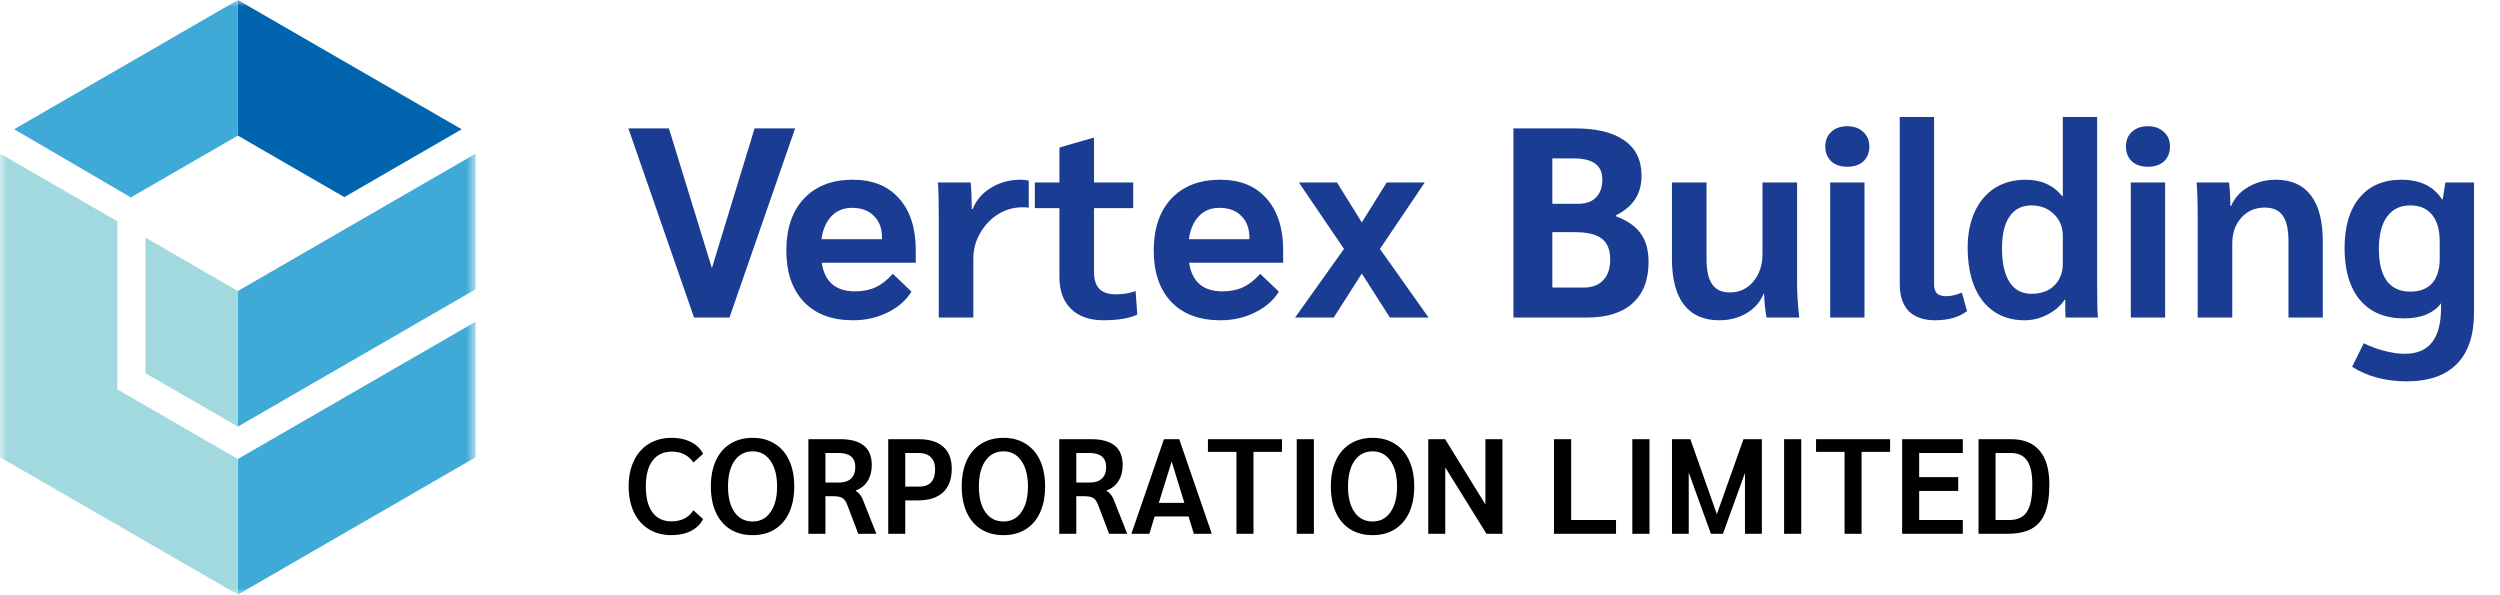 <svg width="185" height="44" viewBox="0 0 185 44" fill="none" xmlns="http://www.w3.org/2000/svg">
<mask id="mask0_1_2" style="mask-type:luminance" maskUnits="userSpaceOnUse" x="0" y="0" width="36" height="44">
<path d="M35.2 0H0V44H35.2V0Z" fill="white"/>
</mask>
<g mask="url(#mask0_1_2)">
<path d="M17.602 33.965V44L35.2 33.835V23.802L17.602 33.965Z" fill="#3FAAD7"/>
<path d="M25.479 14.585L34.163 9.567L17.602 0V10.035L25.479 14.585Z" fill="#0064AF"/>
<path d="M10.762 17.581V27.619L17.601 31.568V21.535L10.762 17.581Z" fill="#A1D9DF"/>
<path d="M35.2 11.366L17.602 21.535V31.568L35.2 21.404V11.366Z" fill="#3FAAD7"/>
<path d="M1.048 9.562L9.679 14.608L17.601 10.035V0L1.048 9.562Z" fill="#3FAAD7"/>
<path d="M8.686 28.818V16.377L0 11.361V33.835L17.601 44V33.965L8.686 28.818Z" fill="#A1D9DF"/>
</g>
<path d="M58.84 9.5L53.98 23.5H51.36L46.5 9.5H49.5L52.68 19.84L55.84 9.5H58.84ZM67.768 19.44H60.808C61.021 20.853 61.841 21.56 63.268 21.56C63.854 21.56 64.361 21.46 64.788 21.26C65.228 21.06 65.654 20.727 66.068 20.26L67.448 21.58C67.061 22.22 66.474 22.733 65.688 23.12C64.914 23.507 64.061 23.7 63.128 23.7C61.568 23.7 60.354 23.247 59.488 22.34C58.621 21.42 58.188 20.153 58.188 18.54C58.188 16.913 58.621 15.633 59.488 14.7C60.368 13.767 61.574 13.3 63.108 13.3C64.574 13.3 65.714 13.76 66.528 14.68C67.354 15.6 67.768 16.88 67.768 18.52V19.44ZM65.268 17.58C65.268 16.9 65.068 16.367 64.668 15.98C64.281 15.58 63.741 15.38 63.048 15.38C62.421 15.38 61.914 15.587 61.528 16C61.141 16.4 60.894 16.967 60.788 17.7H65.268V17.58ZM69.468 15.94C69.468 14.807 69.448 13.993 69.407 13.5H71.828C71.881 14.02 71.907 14.607 71.907 15.26V15.46H71.987C72.241 14.807 72.688 14.287 73.328 13.9C73.968 13.5 74.701 13.3 75.528 13.3C75.688 13.3 75.888 13.32 76.127 13.36V15.38C76.074 15.353 75.914 15.34 75.647 15.34C75.007 15.34 74.407 15.513 73.847 15.86C73.301 16.207 72.861 16.673 72.528 17.26C72.194 17.833 72.028 18.453 72.028 19.12V23.5H69.468V15.94ZM81.657 23.7C80.63 23.7 79.83 23.42 79.257 22.86C78.683 22.3 78.397 21.513 78.397 20.5V15.4H76.577V13.5H78.397V10.92L80.877 10.2H80.957V13.5H83.857V15.4H80.957V20.12C80.957 20.693 81.09 21.113 81.357 21.38C81.623 21.647 82.03 21.78 82.577 21.78C83.097 21.78 83.583 21.7 84.037 21.54L84.157 23.28C83.557 23.56 82.723 23.7 81.657 23.7ZM94.955 19.44H87.995C88.209 20.853 89.028 21.56 90.455 21.56C91.042 21.56 91.549 21.46 91.975 21.26C92.415 21.06 92.842 20.727 93.255 20.26L94.635 21.58C94.249 22.22 93.662 22.733 92.875 23.12C92.102 23.507 91.249 23.7 90.315 23.7C88.755 23.7 87.542 23.247 86.675 22.34C85.808 21.42 85.375 20.153 85.375 18.54C85.375 16.913 85.808 15.633 86.675 14.7C87.555 13.767 88.762 13.3 90.295 13.3C91.762 13.3 92.902 13.76 93.715 14.68C94.542 15.6 94.955 16.88 94.955 18.52V19.44ZM92.455 17.58C92.455 16.9 92.255 16.367 91.855 15.98C91.469 15.58 90.928 15.38 90.235 15.38C89.609 15.38 89.102 15.587 88.715 16C88.329 16.4 88.082 16.967 87.975 17.7H92.455V17.58ZM99.455 18.42L96.115 13.5H98.935L100.775 16.46L102.615 13.5H105.435L102.115 18.42L105.715 23.5H102.855L100.775 20.24L98.695 23.5H95.835L99.455 18.42ZM111.994 9.5H116.534C118.147 9.5 119.374 9.8 120.214 10.4C121.054 10.987 121.474 11.853 121.474 13C121.474 13.667 121.32 14.24 121.014 14.72C120.707 15.2 120.227 15.607 119.574 15.94V16C120.427 16.32 121.04 16.747 121.414 17.28C121.8 17.813 121.994 18.513 121.994 19.38C121.994 20.713 121.6 21.733 120.814 22.44C120.04 23.147 118.907 23.5 117.414 23.5H111.994V9.5ZM116.794 15.08C117.354 15.08 117.787 14.927 118.094 14.62C118.414 14.3 118.574 13.86 118.574 13.3C118.574 12.753 118.394 12.353 118.034 12.1C117.687 11.847 117.147 11.72 116.414 11.72H114.874V15.08H116.794ZM117.194 21.28C117.82 21.28 118.3 21.1 118.634 20.74C118.98 20.38 119.154 19.867 119.154 19.2C119.154 18.493 118.947 17.98 118.534 17.66C118.12 17.34 117.454 17.18 116.534 17.18H114.874V21.28H117.194ZM127.223 23.7C126.076 23.7 125.203 23.313 124.603 22.54C124.016 21.767 123.723 20.633 123.723 19.14V13.5H126.283V19.16C126.283 20.013 126.423 20.64 126.703 21.04C126.983 21.44 127.416 21.64 128.003 21.64C128.709 21.64 129.289 21.373 129.743 20.84C130.196 20.293 130.423 19.62 130.423 18.82V13.5H132.983V20.96C132.983 21.64 133.036 22.487 133.143 23.5H130.723C130.616 22.9 130.556 22.313 130.543 21.74H130.503C130.263 22.34 129.843 22.82 129.243 23.18C128.656 23.527 127.983 23.7 127.223 23.7ZM136.693 12.34C136.2 12.34 135.807 12.207 135.513 11.94C135.22 11.66 135.073 11.293 135.073 10.84C135.073 10.387 135.22 10.027 135.513 9.76C135.807 9.48 136.2 9.34 136.693 9.34C137.187 9.34 137.58 9.48 137.873 9.76C138.18 10.027 138.333 10.387 138.333 10.84C138.333 11.293 138.187 11.66 137.893 11.94C137.6 12.207 137.2 12.34 136.693 12.34ZM135.433 13.5H137.973V23.5H135.433V13.5ZM143.202 23.7C142.349 23.7 141.696 23.473 141.242 23.02C140.802 22.553 140.582 21.887 140.582 21.02V8.66H143.122V21.06C143.122 21.353 143.196 21.573 143.342 21.72C143.502 21.853 143.736 21.92 144.042 21.92C144.349 21.92 144.729 21.833 145.182 21.66L145.562 23.02C144.962 23.473 144.176 23.7 143.202 23.7ZM149.827 23.7C148.521 23.7 147.487 23.227 146.727 22.28C145.981 21.32 145.607 20.007 145.607 18.34C145.607 17.327 145.781 16.44 146.127 15.68C146.474 14.92 146.967 14.333 147.607 13.92C148.261 13.507 149.021 13.3 149.887 13.3C150.474 13.3 150.987 13.4 151.427 13.6C151.881 13.8 152.274 14.107 152.607 14.52H152.647V8.66H155.187V20.84C155.187 22.227 155.207 23.113 155.247 23.5H152.847C152.834 23.273 152.827 22.833 152.827 22.18H152.787C152.481 22.633 152.054 23 151.507 23.28C150.974 23.56 150.414 23.7 149.827 23.7ZM150.327 21.74C151.034 21.74 151.594 21.54 152.007 21.14C152.434 20.727 152.647 20.187 152.647 19.52V17.46C152.647 16.807 152.427 16.267 151.987 15.84C151.547 15.413 150.994 15.2 150.327 15.2C149.621 15.2 149.081 15.473 148.707 16.02C148.334 16.567 148.147 17.353 148.147 18.38C148.147 19.46 148.334 20.293 148.707 20.88C149.081 21.453 149.621 21.74 150.327 21.74ZM158.94 12.34C158.446 12.34 158.053 12.207 157.76 11.94C157.466 11.66 157.32 11.293 157.32 10.84C157.32 10.387 157.466 10.027 157.76 9.76C158.053 9.48 158.446 9.34 158.94 9.34C159.433 9.34 159.826 9.48 160.12 9.76C160.426 10.027 160.58 10.387 160.58 10.84C160.58 11.293 160.433 11.66 160.14 11.94C159.846 12.207 159.446 12.34 158.94 12.34ZM157.68 13.5H160.22V23.5H157.68V13.5ZM162.628 16.14C162.628 14.927 162.602 14.047 162.548 13.5H164.948C165.015 14.06 165.048 14.64 165.048 15.24H165.108C165.348 14.653 165.768 14.187 166.368 13.84C166.982 13.48 167.662 13.3 168.408 13.3C169.555 13.3 170.422 13.687 171.008 14.46C171.595 15.233 171.888 16.373 171.888 17.88V23.5H169.348V17.86C169.348 16.993 169.208 16.36 168.928 15.96C168.648 15.56 168.202 15.36 167.588 15.36C166.882 15.36 166.302 15.613 165.848 16.12C165.408 16.613 165.188 17.253 165.188 18.04V23.5H162.628V16.14ZM183.078 13.5V23.1C183.078 24.793 182.658 26.067 181.818 26.92C180.978 27.787 179.731 28.22 178.078 28.22C177.304 28.22 176.571 28.127 175.878 27.94C175.198 27.753 174.591 27.487 174.058 27.14L174.918 25.4C175.398 25.64 175.904 25.827 176.438 25.96C176.971 26.107 177.478 26.18 177.958 26.18C178.864 26.18 179.538 25.893 179.978 25.32C180.418 24.76 180.638 23.907 180.638 22.76V22.44C180.371 22.8 180.004 23.08 179.538 23.28C179.071 23.467 178.518 23.56 177.878 23.56C176.491 23.56 175.411 23.107 174.638 22.2C173.878 21.293 173.498 20.013 173.498 18.36C173.498 16.76 173.864 15.52 174.598 14.64C175.331 13.747 176.364 13.3 177.698 13.3C179.084 13.3 180.091 13.787 180.718 14.76H180.758L180.958 13.5H183.078ZM180.538 17.88C180.538 17.013 180.351 16.353 179.978 15.9C179.604 15.433 179.064 15.2 178.358 15.2C177.611 15.2 177.038 15.48 176.638 16.04C176.238 16.587 176.038 17.38 176.038 18.42C176.038 19.46 176.231 20.247 176.618 20.78C177.018 21.313 177.598 21.58 178.358 21.58C179.064 21.58 179.604 21.373 179.978 20.96C180.351 20.533 180.538 19.933 180.538 19.16V17.88Z" fill="#1A3D93"/>
<path d="M49.69 39.6C49.05 39.6 48.49 39.453 48.01 39.16C47.537 38.867 47.17 38.45 46.91 37.91C46.65 37.363 46.52 36.727 46.52 36C46.52 35.267 46.65 34.63 46.91 34.09C47.17 33.55 47.54 33.133 48.02 32.84C48.5 32.547 49.063 32.4 49.71 32.4C50.25 32.4 50.723 32.503 51.13 32.71C51.537 32.917 51.837 33.207 52.03 33.58L51.31 34.23C50.95 33.69 50.42 33.42 49.72 33.42C49.1 33.42 48.623 33.643 48.29 34.09C47.957 34.53 47.79 35.167 47.79 36C47.79 36.827 47.953 37.463 48.28 37.91C48.607 38.357 49.073 38.58 49.68 38.58C50.42 38.58 50.963 38.307 51.31 37.76L52.03 38.41C51.837 38.79 51.537 39.083 51.13 39.29C50.723 39.497 50.243 39.6 49.69 39.6ZM55.694 39.6C55.061 39.6 54.511 39.457 54.044 39.17C53.577 38.877 53.221 38.46 52.974 37.92C52.727 37.38 52.604 36.74 52.604 36C52.604 35.26 52.727 34.62 52.974 34.08C53.221 33.54 53.577 33.127 54.044 32.84C54.511 32.547 55.061 32.4 55.694 32.4C56.327 32.4 56.874 32.547 57.334 32.84C57.801 33.127 58.157 33.54 58.404 34.08C58.651 34.62 58.774 35.26 58.774 36C58.774 36.74 58.651 37.38 58.404 37.92C58.157 38.46 57.801 38.877 57.334 39.17C56.874 39.457 56.327 39.6 55.694 39.6ZM55.694 38.59C56.254 38.59 56.694 38.36 57.014 37.9C57.341 37.44 57.504 36.807 57.504 36C57.504 35.193 57.341 34.56 57.014 34.1C56.694 33.633 56.254 33.4 55.694 33.4C55.127 33.4 54.681 33.633 54.354 34.1C54.034 34.56 53.874 35.193 53.874 36C53.874 36.807 54.034 37.44 54.354 37.9C54.681 38.36 55.127 38.59 55.694 38.59ZM59.821 32.5H62.181C62.961 32.5 63.544 32.66 63.931 32.98C64.317 33.293 64.511 33.773 64.511 34.42C64.511 34.88 64.407 35.273 64.201 35.6C63.994 35.927 63.701 36.157 63.321 36.29V36.31C63.447 36.397 63.547 36.487 63.621 36.58C63.701 36.673 63.767 36.78 63.821 36.9L64.851 39.5H63.511L62.681 37.32C62.587 37.087 62.471 36.93 62.331 36.85C62.191 36.763 61.961 36.72 61.641 36.72H61.081V39.5H59.821V32.5ZM62.061 35.71C62.461 35.71 62.764 35.613 62.971 35.42C63.184 35.227 63.291 34.94 63.291 34.56C63.291 33.867 62.874 33.52 62.041 33.52H61.081V35.71H62.061ZM65.729 32.5H67.969C68.775 32.5 69.385 32.687 69.799 33.06C70.219 33.427 70.429 33.97 70.429 34.69C70.429 35.457 70.212 36.04 69.779 36.44C69.352 36.833 68.732 37.03 67.919 37.03H66.989V39.5H65.729V32.5ZM68.029 36.01C68.409 36.01 68.699 35.903 68.899 35.69C69.099 35.47 69.199 35.153 69.199 34.74C69.199 34.34 69.092 34.037 68.879 33.83C68.672 33.623 68.365 33.52 67.959 33.52H66.989V36.01H68.029ZM74.258 39.6C73.625 39.6 73.075 39.457 72.608 39.17C72.142 38.877 71.785 38.46 71.538 37.92C71.292 37.38 71.168 36.74 71.168 36C71.168 35.26 71.292 34.62 71.538 34.08C71.785 33.54 72.142 33.127 72.608 32.84C73.075 32.547 73.625 32.4 74.258 32.4C74.892 32.4 75.438 32.547 75.898 32.84C76.365 33.127 76.722 33.54 76.968 34.08C77.215 34.62 77.338 35.26 77.338 36C77.338 36.74 77.215 37.38 76.968 37.92C76.722 38.46 76.365 38.877 75.898 39.17C75.438 39.457 74.892 39.6 74.258 39.6ZM74.258 38.59C74.818 38.59 75.258 38.36 75.578 37.9C75.905 37.44 76.068 36.807 76.068 36C76.068 35.193 75.905 34.56 75.578 34.1C75.258 33.633 74.818 33.4 74.258 33.4C73.692 33.4 73.245 33.633 72.918 34.1C72.598 34.56 72.438 35.193 72.438 36C72.438 36.807 72.598 37.44 72.918 37.9C73.245 38.36 73.692 38.59 74.258 38.59ZM78.385 32.5H80.745C81.525 32.5 82.108 32.66 82.495 32.98C82.882 33.293 83.075 33.773 83.075 34.42C83.075 34.88 82.972 35.273 82.765 35.6C82.558 35.927 82.265 36.157 81.885 36.29V36.31C82.012 36.397 82.112 36.487 82.185 36.58C82.265 36.673 82.332 36.78 82.385 36.9L83.415 39.5H82.075L81.245 37.32C81.152 37.087 81.035 36.93 80.895 36.85C80.755 36.763 80.525 36.72 80.205 36.72H79.645V39.5H78.385V32.5ZM80.625 35.71C81.025 35.71 81.328 35.613 81.535 35.42C81.748 35.227 81.855 34.94 81.855 34.56C81.855 33.867 81.438 33.52 80.605 33.52H79.645V35.71H80.625ZM87.953 38.22H85.443L85.053 39.5H83.723L86.133 32.5H87.263L89.673 39.5H88.343L87.953 38.22ZM87.643 37.21L86.703 34.15L85.753 37.21H87.643ZM91.497 33.44H89.387V32.5H94.867V33.44H92.757V39.5H91.497V33.44ZM95.958 32.5H97.228V39.5H95.958V32.5ZM101.573 39.6C100.94 39.6 100.39 39.457 99.923 39.17C99.456 38.877 99.1 38.46 98.853 37.92C98.606 37.38 98.483 36.74 98.483 36C98.483 35.26 98.606 34.62 98.853 34.08C99.1 33.54 99.456 33.127 99.923 32.84C100.39 32.547 100.94 32.4 101.573 32.4C102.206 32.4 102.753 32.547 103.213 32.84C103.68 33.127 104.036 33.54 104.283 34.08C104.53 34.62 104.653 35.26 104.653 36C104.653 36.74 104.53 37.38 104.283 37.92C104.036 38.46 103.68 38.877 103.213 39.17C102.753 39.457 102.206 39.6 101.573 39.6ZM101.573 38.59C102.133 38.59 102.573 38.36 102.893 37.9C103.22 37.44 103.383 36.807 103.383 36C103.383 35.193 103.22 34.56 102.893 34.1C102.573 33.633 102.133 33.4 101.573 33.4C101.006 33.4 100.56 33.633 100.233 34.1C99.913 34.56 99.753 35.193 99.753 36C99.753 36.807 99.913 37.44 100.233 37.9C100.56 38.36 101.006 38.59 101.573 38.59ZM111.18 32.5V39.5H110L106.95 34.59V39.5H105.69V32.5H106.94L109.92 37.33V32.5H111.18ZM114.996 32.5H116.266V38.48H119.586V39.5H114.996V32.5ZM120.792 32.5H122.062V39.5H120.792V32.5ZM130.377 32.5V39.5H129.127V35L127.497 39.5H126.607L124.967 34.97V39.5H123.727V32.5H125.087L127.047 38.05L129.017 32.5H130.377ZM132.023 32.5H133.293V39.5H132.023V32.5ZM136.497 33.44H134.387V32.5H139.867V33.44H137.757V39.5H136.497V33.44ZM140.758 32.5H145.248V33.52H142.018V35.31H144.908V36.33H142.018V38.48H145.248V39.5H140.758V32.5ZM146.412 32.5H148.812C149.752 32.5 150.459 32.783 150.932 33.35C151.412 33.91 151.652 34.747 151.652 35.86C151.652 36.727 151.546 37.427 151.332 37.96C151.119 38.493 150.786 38.883 150.332 39.13C149.879 39.377 149.282 39.5 148.542 39.5H146.412V32.5ZM148.692 38.48C149.299 38.48 149.732 38.277 149.992 37.87C150.259 37.463 150.392 36.793 150.392 35.86C150.392 35.04 150.262 34.447 150.002 34.08C149.749 33.707 149.342 33.52 148.782 33.52H147.672V38.48H148.692Z" fill="black"/>
</svg>
